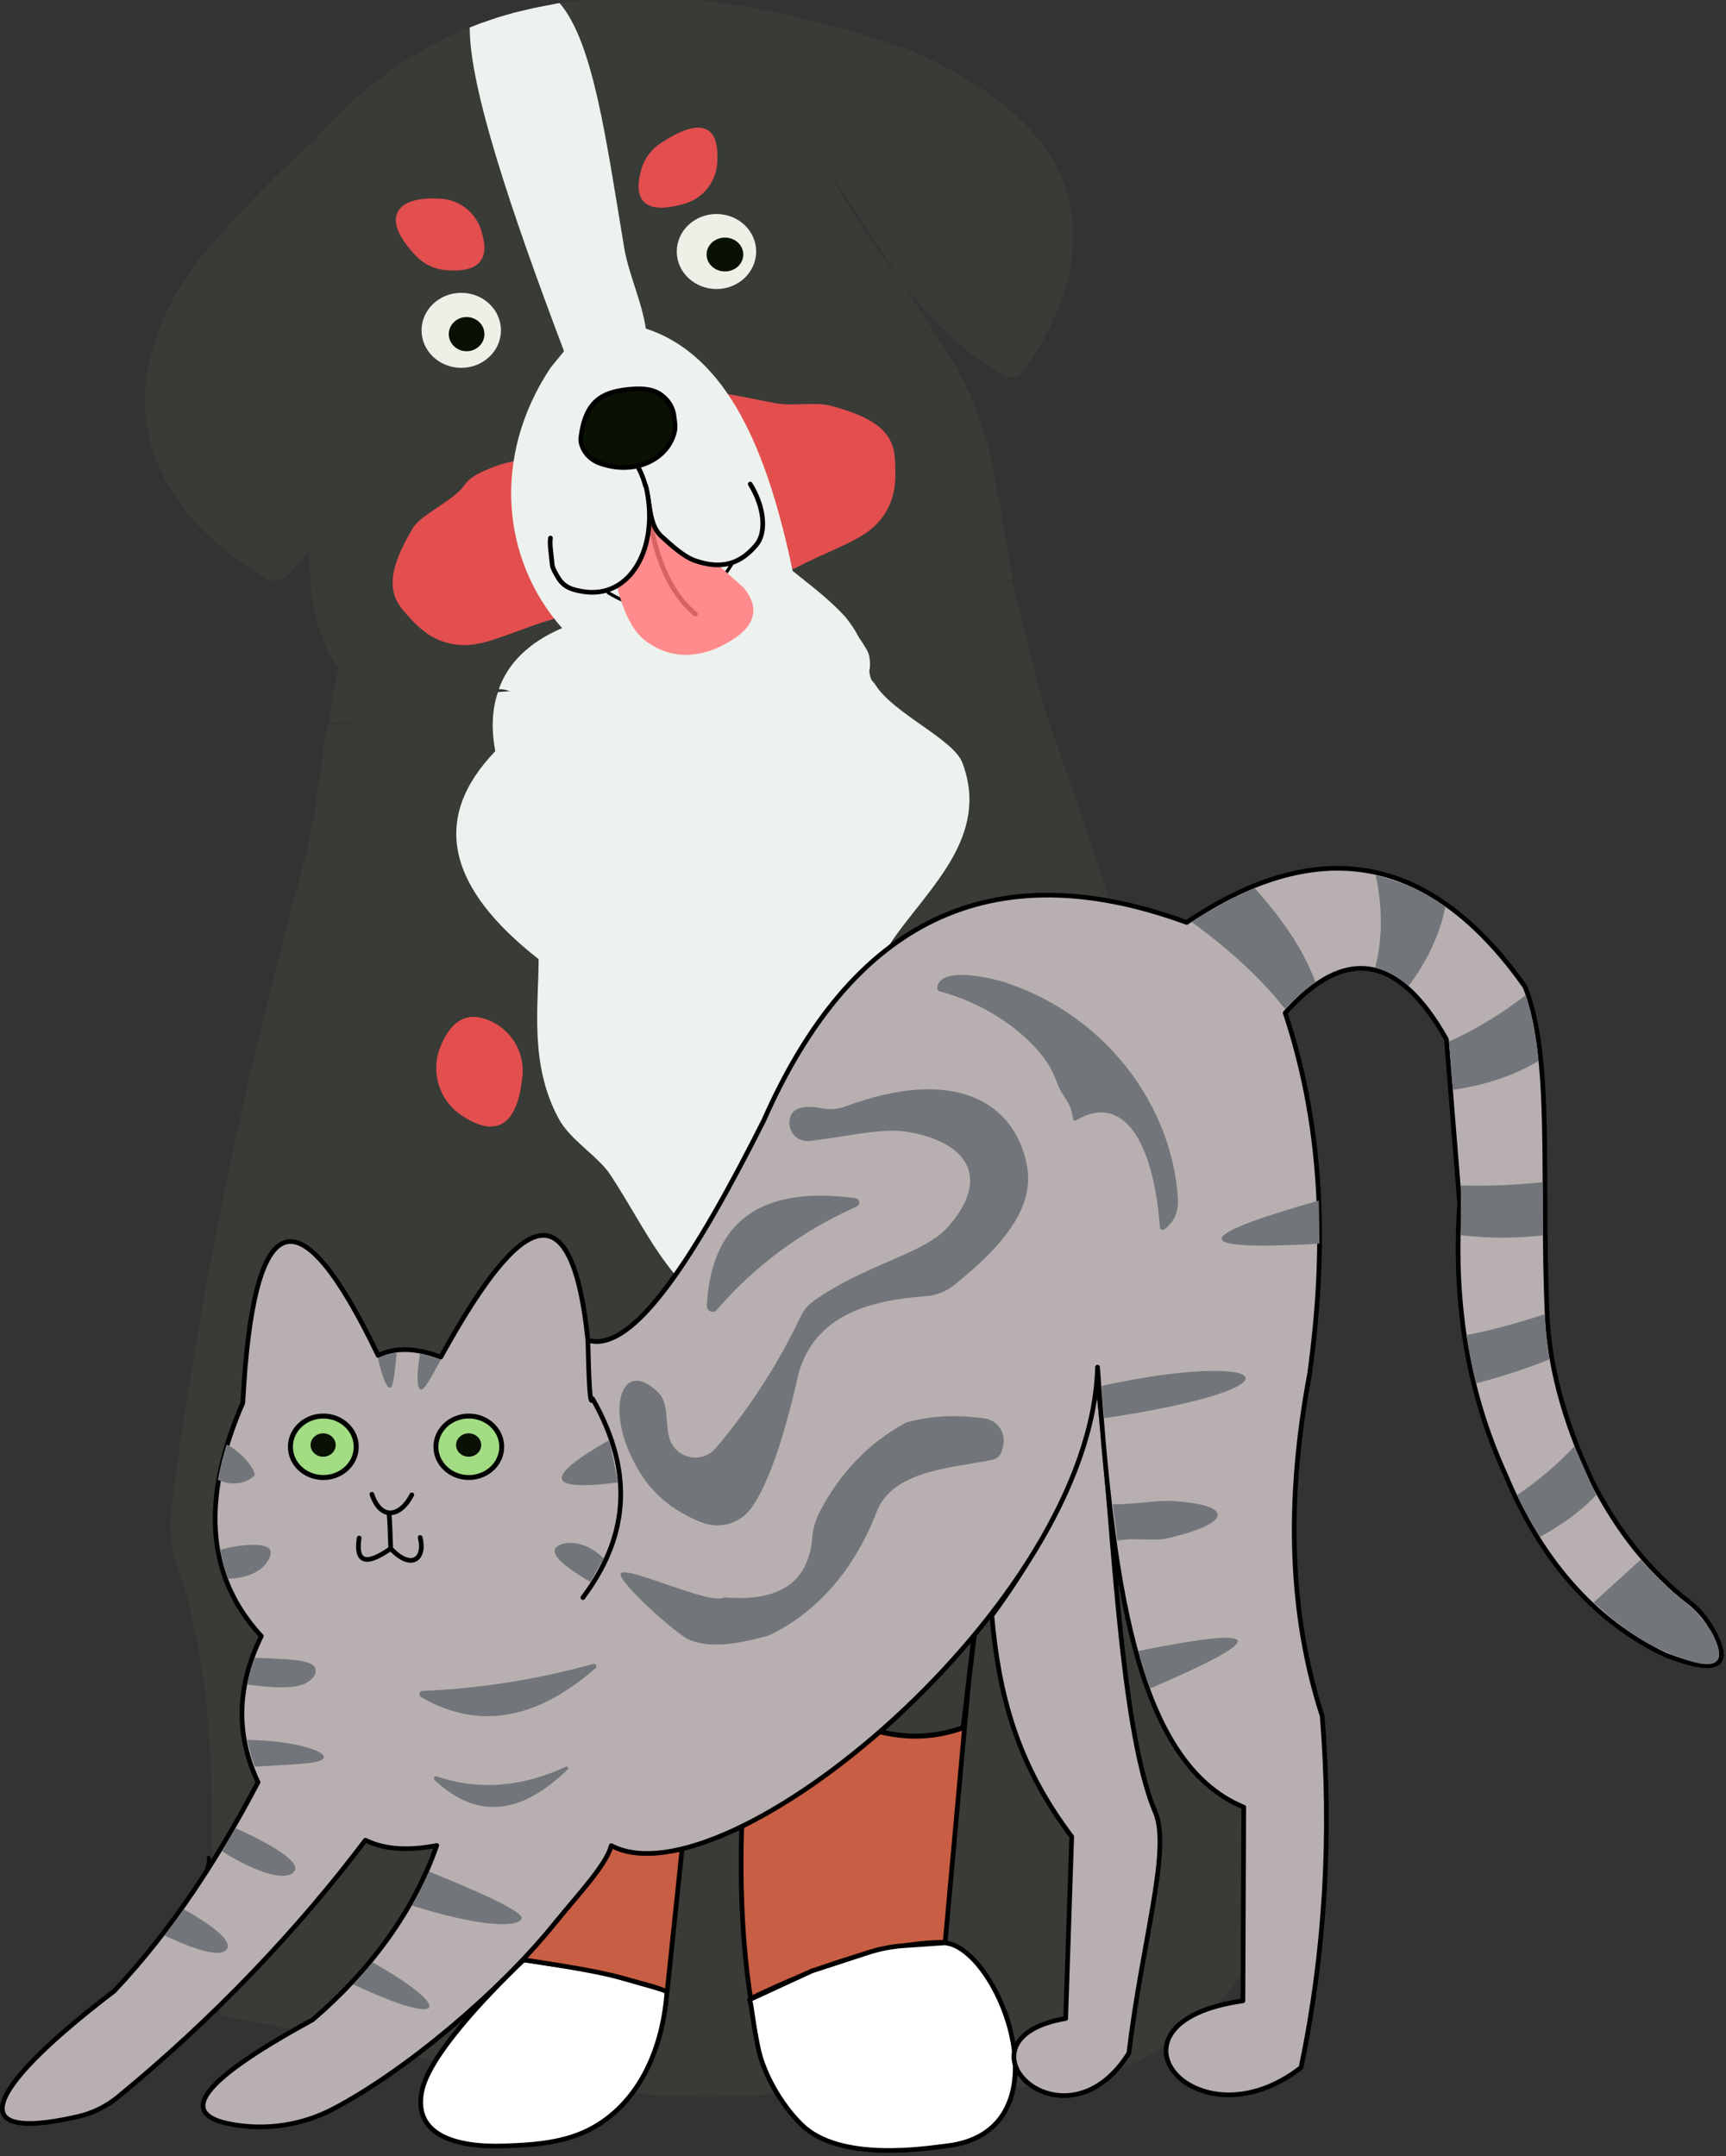 <?xml version="1.0" encoding="UTF-8" standalone="no"?>
<!DOCTYPE svg PUBLIC "-//W3C//DTD SVG 1.1//EN" "http://www.w3.org/Graphics/SVG/1.1/DTD/svg11.dtd">
<svg width="100%" height="100%" viewBox="0 0 369 461" version="1.1" xmlns="http://www.w3.org/2000/svg" xmlns:xlink="http://www.w3.org/1999/xlink" xml:space="preserve" xmlns:serif="http://www.serif.com/" style="fill-rule:evenodd;clip-rule:evenodd;stroke-linecap:round;stroke-linejoin:round;stroke-miterlimit:1.5;">
    <rect x="0" y="0" width="369" height="461" fill="#333333" stroke="none"/>
    <g id="animals">
        <g id="dog-first" transform="matrix(1,0,0,1,-1394.91,-394.125)">
            <g transform="matrix(1,0,0,1,-309.479,-509.639)">
                <path d="M1920.72,1027.78L1927.68,1055.24L1941.86,1096.45L1985.63,1294.47C1985.63,1294.47 1980.87,1304.75 1975.48,1316.38C1966.23,1336.35 1946.47,1349.36 1924.47,1349.95C1899.74,1350.61 1871.32,1351.37 1871.32,1351.37C1826.51,1355.31 1790.82,1341.03 1751.45,1334.77L1749.59,1302.73C1750.2,1277.87 1748.34,1255.86 1742.3,1238.62C1740.89,1234.69 1740.44,1230.49 1740.97,1226.35C1746.9,1180.71 1756.1,1136.5 1769.01,1089.48C1771.81,1079.31 1772.71,1068.98 1774.36,1058.67C1785.28,1058.43 1795.35,1056.03 1805.21,1052.74C1807.01,1052.14 1810.63,1050.41 1810.88,1051.52C1809.58,1055.25 1809.41,1059.7 1810.27,1064.37C1796.24,1078.96 1800.31,1093.79 1819.54,1108.83C1819.54,1118.68 1817.5,1131.28 1823.85,1142.98C1826.33,1147.55 1832.25,1150.96 1834.84,1154.89C1839.9,1162.57 1843.39,1169.92 1848.82,1176.45L1895.17,1104.82C1902.9,1093.63 1916.13,1082.61 1910.12,1066.81C1908.22,1061.81 1895.54,1056.4 1891.59,1050.26C1891.16,1049.5 1890.75,1049.47 1890.53,1048.68C1890.43,1048.35 1890.16,1047.4 1890.28,1046.96C1890.4,1046.53 1890.61,1044.27 1889.72,1042.73C1888.34,1040.33 1886.78,1038.27 1885.08,1036.43L1886.05,1036.27C1889.71,1035.75 1893.28,1034 1896.91,1033.28C1901.72,1032.32 1906.73,1031.61 1911.5,1030.66C1913.78,1030.2 1915.96,1029.36 1918.03,1028.63L1920.72,1027.78Z" style="fill:rgb(56,59,54);"/>
            </g>
            <g transform="matrix(1,0,0,1,-309.479,-509.639)">
                <path d="M1818.37,906.083L1814.18,907.068C1817.12,906.276 1820.13,905.629 1823.2,905.143L1818.37,906.083Z" style="fill:rgb(56,59,54);"/>
            </g>
            <g transform="matrix(1,0,0,1,-309.479,-509.639)">
                <path d="M1803.39,1141.85C1798.73,1138.79 1796.89,1132.84 1799.03,1127.68C1801,1122.88 1803.81,1120.84 1807.56,1121.97C1812.77,1123.46 1816.15,1128.47 1815.58,1133.86C1814.51,1144.35 1810.2,1146.37 1803.39,1141.85Z" style="fill:rgb(227,78,78);stroke:rgb(227,78,78);stroke-width:1px;"/>
            </g>
            <g transform="matrix(1,0,0,1,-309.479,-509.639)">
                <path d="M1885.08,1036.43C1886.78,1038.27 1888.34,1040.33 1889.72,1042.73C1890.61,1044.27 1890.4,1046.53 1890.28,1046.96C1890.16,1047.4 1890.43,1048.35 1890.53,1048.68C1890.75,1049.47 1891.16,1049.5 1891.59,1050.26C1895.54,1056.4 1908.22,1061.81 1910.12,1066.81C1916.13,1082.61 1902.9,1093.63 1895.17,1104.82L1848.82,1176.45C1843.39,1169.92 1839.9,1162.57 1834.84,1154.89C1832.25,1150.96 1826.33,1147.55 1823.85,1142.98C1817.5,1131.28 1819.54,1118.68 1819.54,1108.83C1800.31,1093.79 1796.24,1078.96 1810.27,1064.37C1809.41,1059.7 1809.55,1055.47 1810.85,1051.74C1813.98,1051.44 1817.18,1051.47 1820.17,1050.87C1825.52,1049.8 1830.85,1048.86 1836.27,1047.87C1841.64,1046.9 1847.68,1044.91 1852.75,1043.01C1855.54,1041.96 1859.18,1041.72 1862.1,1041.14C1869.83,1039.59 1877.2,1037.61 1885.08,1036.43Z" style="fill:rgb(237,242,238);"/>
            </g>
            <g transform="matrix(1,0,0,1,-309.479,-509.639)">
                <path d="M1846.99,1329.42C1846.15,1341.41 1841.36,1352.86 1831.35,1358.57C1825.42,1361.95 1818.47,1362.35 1812.21,1362.57C1801.41,1362.95 1792.64,1360 1794.6,1350.76C1796.15,1343.41 1807.64,1331.1 1816.34,1322.79C1816.34,1322.79 1823.95,1323.93 1828.58,1324.62C1830.89,1324.97 1833.17,1325.46 1835.42,1326.11C1839.82,1327.37 1846.99,1329.42 1846.99,1329.42Z" style="fill:white;stroke:black;stroke-width:1px;"/>
            </g>
            <g transform="matrix(1,0,0,1,-309.479,-509.639)">
                <path d="M1906.45,1319.03L1912.32,1254.11C1899.16,1269.82 1882.6,1283.13 1862.97,1294.26C1862.55,1307.44 1863.13,1319.75 1864.87,1331.05C1879.95,1323.74 1894.07,1319.06 1906.45,1319.03Z" style="fill:rgb(200,94,67);stroke:black;stroke-width:1px;"/>
            </g>
            <g transform="matrix(1,0,0,1,-309.479,-509.639)">
                <path d="M1847.01,1329.6L1850.21,1299.08C1843.7,1300.3 1838.23,1300.47 1835.24,1298.17L1815.92,1322.71C1829.02,1324.7 1834.2,1325.67 1839.51,1327.26C1841.75,1327.92 1844.28,1328.42 1847.01,1329.6Z" style="fill:rgb(200,94,67);stroke:black;stroke-width:1px;"/>
            </g>
            <g transform="matrix(1,0,0,1,-309.858,-509.26)">
                <path d="M1907.98,1319C1919.52,1322.53 1932.76,1359.38 1906.94,1362.21C1903.14,1362.63 1884.36,1365.81 1876.07,1357.59C1871.76,1353.32 1868.02,1346.84 1866.84,1341.17C1865.58,1335.09 1865.38,1331.25 1864.99,1330.93L1878.32,1324.78C1878.32,1324.78 1885.64,1322.39 1890.3,1320.87C1892.81,1320.05 1895.4,1319.55 1898.03,1319.37L1906.86,1318.76L1907.98,1319Z" style="fill:white;stroke:black;stroke-width:1px;"/>
            </g>
            <g transform="matrix(1,0,0,1,-309.479,-509.639)">
                <path d="M1892.55,1274.01C1899.61,1267.7 1906.18,1260.62 1912.64,1253.41L1910.33,1273.14C1904.17,1275.31 1898.41,1275.44 1892.55,1274.01Z" style="fill:rgb(56,59,54);stroke:black;stroke-width:1.07px;"/>
            </g>
            <g id="dog-head" transform="matrix(1,0,-0,1,0.172,-0.615)">
                <g transform="matrix(1,0,0,1,-309.479,-509.639)">
                    <path d="M1804.64,910.261C1804.59,923.037 1813.36,949.226 1824.8,979.473L1821.91,983.005C1809.28,1002.04 1811.49,1024.1 1824.38,1038.67C1817.14,1041.78 1812.79,1046.15 1810.9,1051.6C1808.93,1051.73 1808.96,1054.86 1807.13,1055.47C1797.28,1058.76 1785.28,1058.69 1774.38,1058.94C1774.97,1055.17 1775.66,1051.01 1776.59,1047.26C1771.42,1040.19 1770.24,1031.45 1770.43,1022.13C1770.43,1022.13 1768.07,1024.81 1766.15,1026.99C1764.73,1028.6 1762.35,1028.96 1760.52,1027.83C1736.04,1012.71 1728.1,991.055 1742.03,966.776C1745.38,960.934 1749.54,956.364 1755.44,950.039C1759.48,945.719 1764.8,940.293 1770.08,935.615C1770.82,934.963 1771.52,934.263 1772.17,933.521C1781.62,922.789 1792.48,915.108 1804.64,910.261Z" style="fill:rgb(56,59,54);"/>
                </g>
                <g transform="matrix(1,0,0,1,-309.479,-509.639)">
                    <path d="M1823.85,905.04C1845.2,901.664 1869.7,905.116 1896.9,914.425C1898.73,915.052 1900.51,915.783 1902.25,916.617C1921.67,925.924 1933.1,937.945 1933.65,953.431C1933.97,962.302 1931.01,972.311 1923.23,983.593C1922.32,984.927 1920.57,985.394 1919.11,984.693C1911.38,980.67 1903.82,973.476 1896.68,964.241L1880.82,940.059C1885.81,948.963 1891.11,957.21 1896.68,964.241L1905.71,978.012C1911.36,986.625 1915.18,996.308 1916.93,1006.46C1918.28,1014.28 1919.73,1022.71 1920.21,1025.47C1920.32,1026.09 1920.45,1026.71 1920.6,1027.33L1920.78,1028.07L1918.02,1029.21C1915.95,1029.94 1915.43,1033.29 1913.17,1033.74C1908.39,1034.7 1901.92,1036.85 1897.11,1037.81C1893.48,1038.53 1891.39,1038.09 1887.73,1038.61L1884.98,1036.32C1881.49,1032.46 1877.51,1029.54 1873.68,1026.45C1868.33,1000.9 1859.87,980.387 1842.29,974.627C1841.38,968.604 1838.62,963.063 1837.65,957.279C1833.77,934.006 1831.04,913.341 1823.85,905.04Z" style="fill:rgb(56,59,54);"/>
                </g>
                <g transform="matrix(1,0,0,1,-309.479,-509.639)">
                    <path d="M1857.02,989.019L1873.87,1025.49C1880.05,1022.11 1887.23,1019.87 1890.65,1016.68C1895.68,1011.99 1895.25,1006.52 1895.04,1002.58C1894.79,997.574 1891.77,994.235 1881.54,991.575C1878.41,990.761 1873.58,991.806 1869.73,991.04C1861.95,989.492 1855.73,988.249 1857.02,989.019Z" style="fill:rgb(227,78,78);stroke:rgb(227,78,78);stroke-width:1px;"/>
                </g>
                <g transform="matrix(-0.713,0.701,0.701,0.713,2129.89,-1518.08)">
                    <path d="M1853.16,1000.33L1873.87,1025.49C1880.05,1022.11 1887.23,1019.87 1890.65,1016.68C1895.68,1011.99 1895.25,1006.52 1895.04,1002.58C1894.79,997.574 1891.77,994.235 1881.54,991.575C1878.41,990.761 1871.26,993.553 1867.41,992.787C1865.04,992.316 1862.8,993.369 1860.69,994.233C1855.87,996.213 1852.27,999.798 1853.16,1000.33Z" style="fill:rgb(227,78,78);stroke:rgb(227,78,78);stroke-width:1px;"/>
                </g>
                <g transform="matrix(1,0,0,1,-309.479,-509.639)">
                    <path d="M1845.73,935.41C1843.82,936.651 1842.42,938.545 1841.8,940.739C1839.91,947.388 1842.75,949.559 1849.94,947.592C1854.14,946.623 1857.11,942.862 1857.07,938.547C1857.39,931.554 1853.96,930.006 1845.73,935.41Z" style="fill:rgb(227,78,78);stroke:rgb(227,78,78);stroke-width:1px;"/>
                </g>
                <g transform="matrix(6.12323e-17,-1,1,6.12323e-17,549.176,2294.51)">
                    <path d="M1845.48,934.77C1843.77,936.359 1842.72,938.526 1842.52,940.85C1841.95,947.403 1844.28,949.698 1849.65,948.166C1853.8,947.231 1856.76,943.574 1856.81,939.325C1857.24,930.697 1853.3,927.382 1845.48,934.77Z" style="fill:rgb(227,78,78);stroke:rgb(227,78,78);stroke-width:1px;"/>
                </g>
                <g transform="matrix(1,0,0,1,-309.479,-509.639)">
                    <path d="M1823.85,905.04C1831.04,913.341 1833.77,934.006 1837.65,957.279C1838.62,963.063 1841.38,968.604 1842.29,974.627C1859.87,980.387 1868.33,1000.9 1873.68,1026.45C1877.51,1029.54 1881.49,1032.46 1884.98,1036.32C1890.01,1042.57 1891.55,1049 1878.8,1048.56C1875.82,1048.45 1861.98,1045.85 1859.18,1046.9C1854.12,1048.8 1844.65,1049.51 1839.29,1050.49C1833.86,1051.47 1825.1,1053.4 1819.76,1054.47C1816.79,1055.06 1813.95,1051.46 1810.85,1051.75C1812.74,1046.3 1817.14,1041.78 1824.38,1038.67C1811.49,1024.1 1809.28,1002.04 1821.91,983.005L1824.8,979.473C1813.36,949.226 1804.59,923.037 1804.64,910.261L1806.92,909.369C1808.12,908.959 1809.32,908.548 1810.52,908.138L1814.18,907.068L1818.37,906.083L1823.2,905.143L1823.85,905.04Z" style="fill:rgb(237,242,238);"/>
                </g>
                <g id="dog-tongue">
                </g>
                <g transform="matrix(0.118,-0.029,0.029,0.118,1518.01,501.864)">
                    <path d="M15.443,169.784C91.63,245.328 170.412,240.882 238.406,173.139" style="fill:none;stroke:black;stroke-width:5.76px;"/>
                </g>
                <g id="dog-tongue1" serif:id="dog-tongue" transform="matrix(0.109,-0.02,0.02,0.109,1528.11,492.598)">
                    <path d="M-53.189,155.143C-58.716,250.557 -48.832,316.618 -21.607,349.647C15.734,390.932 59.972,399.698 108.23,389.512C191.55,368.545 200.215,333.092 178.997,291.841L120.403,216.395C103.695,192.611 101.154,168.827 109.4,145.043C83.962,141.361 57.786,118.509 30.789,74.276C13.831,111.478 -14.396,138.216 -53.189,155.143Z" style="fill:rgb(255,139,140);stroke:rgb(255,139,140);stroke-width:9.06px;"/>
                    <path d="M30.789,74.276C19.906,186.532 37.739,270.24 81.445,321.669" style="fill:none;stroke:rgb(217,98,100);stroke-width:9.06px;"/>
                </g>
                <g transform="matrix(1,0,0,1,-309.479,-509.639)">
                    <path d="M1840.66,1004.31C1843.91,1010.21 1842.11,1015.87 1845.7,1019.12C1847.87,1021.08 1850.38,1023.39 1852.8,1024.24C1858.73,1026.31 1862.69,1024.75 1865.94,1020.83C1868.02,1018.34 1867.78,1013.03 1864.61,1007.87" style="fill:rgb(237,242,238);stroke:black;stroke-width:1px;"/>
                </g>
                <g transform="matrix(1,0,0,1,-309.479,-509.639)">
                    <path d="M1842.28,1008.24C1845.33,1020.89 1839.23,1032.91 1828.39,1030.77C1827.03,1030.5 1824.93,1030.16 1823.59,1027.96C1823.19,1027.31 1822.36,1025.92 1822.28,1025.17C1822.01,1022.45 1821.69,1020.65 1821.9,1019.41" style="fill:rgb(237,242,238);stroke:black;stroke-width:1px;"/>
                </g>
                <g transform="matrix(1,0,0,1,-309.479,-509.639)">
                    <path d="M1828.59,999.553C1828.39,998.997 1828.33,998.402 1828.41,997.818C1829.42,990.15 1832.86,987.967 1839.66,987.549C1843.72,987.3 1845.44,988.452 1846.69,989.821C1847.63,990.836 1848.2,992.132 1848.33,993.508C1848.47,994.576 1848.65,995.567 1848.47,996.446C1847.24,1002.43 1840.1,1006.16 1832.46,1003.42C1830.72,1002.8 1829.27,1001.53 1828.59,999.553Z" style="fill:rgb(9,17,5);"/>
                    <clipPath id="_clip1">
                        <path d="M1828.59,999.553C1828.39,998.997 1828.33,998.402 1828.41,997.818C1829.42,990.15 1832.86,987.967 1839.66,987.549C1843.72,987.3 1845.44,988.452 1846.69,989.821C1847.63,990.836 1848.2,992.132 1848.33,993.508C1848.47,994.576 1848.65,995.567 1848.47,996.446C1847.24,1002.43 1840.1,1006.16 1832.46,1003.42C1830.72,1002.8 1829.27,1001.53 1828.59,999.553Z"/>
                    </clipPath>
                    <g clip-path="url(#_clip1)">
                        <path d="M1840.66,1004.31L1822,1019.31" style="fill:none;stroke:black;stroke-width:1px;"/>
                    </g>
                    <path d="M1828.59,999.553C1828.39,998.997 1828.33,998.402 1828.41,997.818C1829.42,990.15 1832.86,987.967 1839.66,987.549C1843.72,987.3 1845.44,988.452 1846.69,989.821C1847.63,990.836 1848.2,992.132 1848.33,993.508C1848.47,994.576 1848.65,995.567 1848.47,996.446C1847.24,1002.43 1840.1,1006.16 1832.46,1003.42C1830.72,1002.8 1829.27,1001.53 1828.59,999.553Z" style="fill:none;stroke:black;stroke-width:1px;"/>
                </g>
                <g id="oko-berneńczyka" serif:id="oko berneńczyka" transform="matrix(1.206,0,0,1.22,-589.602,-1033.26)">
                    <ellipse cx="1772.4" cy="1214.57" rx="7.036" ry="6.573" style="fill:rgb(238,239,231);"/>
                    <clipPath id="_clip2">
                        <ellipse cx="1772.4" cy="1214.57" rx="7.036" ry="6.573"/>
                    </clipPath>
                    <g clip-path="url(#_clip2)">
                        <g id="eye-2" transform="matrix(1.301,0,0,1.232,-533.8,-279.998)">
                            <ellipse cx="1773.79" cy="1213.55" rx="2.5" ry="2.407" style="fill:rgb(9,17,5);"/>
                        </g>
                    </g>
                </g>
                <g id="oko-berneńczyka1" serif:id="oko berneńczyka" transform="matrix(1.206,0,0,1.22,-644.166,-1016.41)">
                    <ellipse cx="1772.4" cy="1214.57" rx="7.036" ry="6.573" style="fill:rgb(238,239,231);"/>
                    <clipPath id="_clip3">
                        <ellipse cx="1772.4" cy="1214.57" rx="7.036" ry="6.573"/>
                    </clipPath>
                    <g clip-path="url(#_clip3)">
                        <g id="eye-1" transform="matrix(1.263,0,0,1.245,-466.948,-295.633)">
                            <ellipse cx="1773.79" cy="1213.55" rx="2.5" ry="2.407" style="fill:rgb(9,17,5);"/>
                        </g>
                    </g>
                </g>
            </g>
        </g>
        <g id="cat-right" transform="matrix(1,0,0,1,-1394.91,-394.125)">
            <g transform="matrix(1,0,0,1,-309.479,-509.639)">
                <path d="M1938.97,1199.21C1942.13,1221.83 1943.35,1272.78 1951.47,1291.44C1954.66,1299.59 1948.56,1318.95 1945.73,1342.73C1931.69,1365.06 1906.54,1339.71 1932.22,1335.32L1933.51,1296.44C1921.67,1280.78 1917.89,1265.81 1916.43,1249.16C1930.02,1230.71 1936.05,1214.5 1938.97,1199.21Z" style="fill:rgb(184,176,176);stroke:black;stroke-width:1px;"/>
            </g>
            <g transform="matrix(1,0,0,1,-309.479,-509.639)">
                <path d="M2065.47,1246.26C2067.31,1247.68 2068.87,1249.44 2070.06,1251.45C2075.07,1259.87 2072.12,1262.12 2060.52,1257.64C2044.82,1250.26 2033.53,1236.63 2026.31,1219.22C2017.6,1200.21 2015.13,1180.8 2016.44,1161.02L2013.62,1125.98C2003.34,1107.7 1991.83,1106.07 1979.15,1120.33C1987.68,1145.95 1987.87,1172.02 1984.35,1197.63C1979.22,1224.98 1980.13,1249.32 1987.06,1270.64C1989.08,1295.69 1987.75,1320.75 1982.54,1345.8C1959.95,1363.37 1937.36,1336.13 1970.11,1331.55L1970.29,1290.14C1946.59,1280.42 1942.14,1239.68 1939.03,1196.05C1937.71,1246.69 1859.72,1311.3 1835.06,1298.36C1834.09,1302.46 1827.53,1309.33 1823.21,1314.71C1811.06,1329.83 1790.95,1346.6 1775.7,1354.62C1769.01,1358.13 1761.33,1359.31 1753.9,1357.94C1743.22,1355.99 1745.12,1349.83 1771.2,1335.61C1783.26,1325.33 1792.81,1312.55 1797.76,1298.33C1792.13,1299.42 1786.92,1299.35 1782.5,1297.2C1768.12,1316.28 1750.1,1335.28 1729.62,1352.09C1727.08,1354.17 1724.07,1355.63 1720.86,1356.34C1694.36,1362.33 1703.5,1348.72 1728.77,1329.48C1741.18,1316.32 1750.99,1301.07 1759.55,1284.81C1754.61,1274.4 1755.15,1263.98 1760.25,1253.57C1747.9,1240.21 1747.81,1223.22 1756.3,1203.69C1758.55,1161.05 1768.31,1158.28 1785.23,1193.56C1789.04,1191.74 1793.53,1191.96 1798.61,1193.92C1813.92,1166.16 1826.34,1154.38 1830.07,1190.31C1839.79,1193.26 1853.14,1172.19 1867.68,1143.3C1886.44,1100.75 1916.19,1085.66 1958.09,1100.98C1985.14,1082.77 2009.54,1085.11 2030.42,1114.73C2036.38,1129.59 2033.92,1155.34 2035.12,1184.16C2035.49,1194.89 2038.36,1206.87 2044.89,1220.69C2050.43,1231.51 2057.34,1239.95 2065.47,1246.26Z" style="fill:rgb(184,176,176);stroke:black;stroke-width:1px;"/>
            </g>
            <g transform="matrix(1,0,0,1,-309.479,-509.639)">
                <path d="M1792.43,1223.36C1790.04,1228.06 1785.8,1228.94 1783.9,1223.24" style="fill:none;stroke:black;stroke-width:1px;"/>
            </g>
            <g transform="matrix(1,0,0,1,-309.479,-509.639)">
                <path d="M1787.55,1227.39C1787.81,1229.5 1787.8,1232.61 1787.92,1234.85C1792.34,1239.57 1795.4,1237.03 1794.21,1232.48" style="fill:none;stroke:black;stroke-width:1px;"/>
            </g>
            <g transform="matrix(1,0,0,1,-309.479,-509.639)">
                <path d="M1787.92,1234.85C1782.35,1238.76 1780.42,1237.55 1781.17,1232.6" style="fill:none;stroke:black;stroke-width:1px;"/>
            </g>
            <g transform="matrix(1,0,0,1,-309.479,-509.639)">
                <path d="M1830.07,1190.31C1830.26,1198.14 1830.49,1204.9 1831.07,1202.81C1840.5,1219.35 1838.13,1233.13 1829,1245.33" style="fill:none;stroke:black;stroke-width:1px;"/>
            </g>
            <g transform="matrix(1,0,0,1,-277.261,-511.12)">
                <ellipse cx="1772.4" cy="1214.57" rx="7.036" ry="6.573" style="fill:rgb(162,220,131);"/>
                <clipPath id="_clip4">
                    <ellipse cx="1772.4" cy="1214.57" rx="7.036" ry="6.573"/>
                </clipPath>
                <g clip-path="url(#_clip4)">
                    <g transform="matrix(1.074,0,0,1.038,-132.688,-45.472)">
                        <ellipse cx="1773.79" cy="1213.55" rx="2.5" ry="2.407" style="fill:rgb(9,17,5);"/>
                    </g>
                </g>
                <ellipse cx="1772.4" cy="1214.57" rx="7.036" ry="6.573" style="fill:none;stroke:black;stroke-width:1.05px;"/>
            </g>
            <g transform="matrix(1,0,0,1,-308.368,-511.12)">
                <ellipse cx="1772.4" cy="1214.57" rx="7.036" ry="6.573" style="fill:rgb(162,220,131);"/>
                <clipPath id="_clip5">
                    <ellipse cx="1772.4" cy="1214.57" rx="7.036" ry="6.573"/>
                </clipPath>
                <g clip-path="url(#_clip5)">
                    <g transform="matrix(1.074,0,0,1.038,-132.688,-45.472)">
                        <ellipse cx="1773.79" cy="1213.55" rx="2.5" ry="2.407" style="fill:rgb(9,17,5);"/>
                    </g>
                </g>
                <ellipse cx="1772.4" cy="1214.57" rx="7.036" ry="6.573" style="fill:none;stroke:black;stroke-width:1.07px;"/>
            </g>
            <g transform="matrix(1,0,0,1,-309.479,-509.639)">
                <path d="M2045.63,1223.44C2042.32,1226.9 2038.27,1229.83 2033.65,1232.34C2031.83,1229.59 2030.21,1226.6 2028.71,1223.44C2033.31,1220.28 2037.42,1216.82 2040.99,1213L2045.63,1223.44Z" style="fill:rgb(114,118,123);"/>
            </g>
            <g transform="matrix(1,0,0,1,-309.479,-509.639)">
                <path d="M2017.9,1189.21C2023.44,1188.16 2029.04,1186.56 2034.65,1184.74C2034.83,1188.03 2035.07,1191.29 2035.7,1194.38C2030.45,1196.49 2025.23,1198.14 2019.98,1199.54C2019.13,1196.16 2018.42,1192.72 2017.9,1189.21Z" style="fill:rgb(114,118,123);"/>
            </g>
            <g transform="matrix(1,0,0,1,-309.479,-509.639)">
                <path d="M2016.7,1157.21C2022.5,1157.37 2028.34,1157.13 2034.21,1156.52L2034.22,1167.9C2028.28,1168.54 2022.44,1168.57 2016.7,1167.85L2016.7,1157.21Z" style="fill:rgb(114,118,123);"/>
            </g>
            <g transform="matrix(1,0,0,1,-309.479,-509.639)">
                <path d="M2030.61,1116.5C2025.32,1120.56 2019.64,1124.06 2014.15,1126.41L2015.01,1136.78C2021.34,1135.84 2027.56,1134.05 2033.28,1130.6C2032.91,1125.9 2031.98,1121.2 2030.61,1116.5Z" style="fill:rgb(114,118,123);"/>
            </g>
            <g transform="matrix(1,0,0,1,-309.479,-509.639)">
                <path d="M1796.13,1303.91C1810.68,1309.8 1816.96,1313.09 1815.83,1314.16C1814.28,1316.12 1805.38,1315.25 1792.47,1311.18C1793.84,1308.7 1795.1,1306.26 1796.13,1303.91Z" style="fill:rgb(114,118,123);"/>
            </g>
            <g transform="matrix(1,0,0,1,-309.479,-509.639)">
                <path d="M1998.5,1090.89C2003.47,1092.21 2008.33,1093.88 2013.39,1097.7C2012.18,1103.59 2009.54,1109.21 2005.53,1114.59C2003.56,1112.86 2001.31,1111.44 1998.4,1110.61C2000.07,1104.04 1999.89,1097.47 1998.5,1090.89Z" style="fill:rgb(114,118,123);"/>
            </g>
            <g transform="matrix(1,0,0,1,-309.479,-509.639)">
                <path d="M1972.61,1093.65C1978.34,1099.99 1982.97,1106.6 1985.61,1113.7C1983.12,1115.55 1980.96,1117.49 1979.14,1119.51C1973.65,1112.55 1966.82,1106.46 1959.16,1100.91C1963.04,1098.25 1967.56,1095.9 1972.61,1093.65Z" style="fill:rgb(114,118,123);"/>
            </g>
            <g transform="matrix(1,0,0,1,-309.479,-509.639)">
                <path d="M1986.34,1160.44C1974.41,1163.84 1966.57,1166.6 1965.65,1168.28C1964.73,1169.96 1970.73,1170.57 1986.49,1169.66L1986.34,1160.44Z" style="fill:rgb(114,118,123);"/>
            </g>
            <g transform="matrix(1,0,0,1,-309.479,-509.639)">
                <path d="M1953.39,1166.59C1953.21,1166.74 1952.95,1166.78 1952.73,1166.69C1952.51,1166.6 1952.36,1166.39 1952.35,1166.15C1951.04,1148.08 1944.64,1137.17 1934.32,1143.35C1933.79,1143.67 1933.66,1142.26 1933.55,1141.64C1933.2,1139.63 1931.4,1137.8 1930.68,1136C1929.46,1132.95 1928.79,1131.38 1926.76,1128.94C1922.12,1123.33 1914.43,1118.19 1905.34,1115.73C1904.95,1115.63 1904.71,1115.26 1904.76,1114.86C1905.4,1110.41 1915.68,1112.6 1919.65,1113.93C1940.99,1121.09 1954.96,1140.28 1956.2,1159.88C1956.41,1163.34 1955.2,1165.03 1953.39,1166.59Z" style="fill:rgb(114,118,123);"/>
            </g>
            <g transform="matrix(1,0,0,1,-308.859,-509.777)">
                <path d="M1939.33,1200.19C1957.13,1196.32 1968.59,1196.36 1969.93,1198.2C1971.28,1200.05 1962.51,1203.72 1939.87,1207.12C1939.62,1204.88 1939.43,1202.58 1939.33,1200.19Z" style="fill:rgb(114,118,123);"/>
            </g>
            <g transform="matrix(1,0,0,1,-309.743,-509.639)">
                <path d="M1942.54,1225.38C1947.32,1225.41 1951.65,1224.52 1954.91,1224.68C1968.32,1225.34 1968.6,1229.38 1954.14,1232.67C1951.25,1233.33 1947.58,1232.44 1943.52,1233.16L1942.54,1225.38Z" style="fill:rgb(114,118,123);"/>
            </g>
            <g transform="matrix(1,0,0,1,-310.271,-509.155)">
                <path d="M1948.57,1256.25C1959.76,1254.03 1967.61,1252.84 1969.43,1253.72C1971.26,1254.6 1966.45,1257.68 1951.1,1264.26C1950.13,1261.69 1949.29,1259.02 1948.57,1256.25Z" style="fill:rgb(114,118,123);"/>
            </g>
            <g transform="matrix(1,0,0,1,-309.479,-509.639)">
                <path d="M1875.56,1185.22C1876.15,1183.95 1877.05,1182.85 1878.19,1182.02C1889.29,1174.06 1901.82,1171.93 1906.97,1166.17C1915.94,1156.15 1911.99,1148.1 1898.47,1145.77C1893.04,1144.83 1885.86,1146.73 1877.45,1147.71C1876.11,1147.86 1874.8,1147.3 1873.97,1146.24C1873.14,1145.18 1872.91,1143.78 1873.37,1142.51C1874.1,1140.45 1876.59,1140.02 1880.32,1140.76C1881.92,1141.05 1883.57,1140.9 1885.1,1140.33C1909.26,1131.38 1921.35,1140.04 1923.87,1152.62C1925.28,1159.65 1922.31,1167.45 1908.33,1178.55C1906.59,1179.93 1904.48,1180.75 1902.27,1180.9C1889.36,1181.82 1878.75,1185.38 1875.21,1197.07C1872.32,1209.82 1869.1,1220.24 1865.17,1225.98C1862.79,1229.45 1858.32,1230.82 1854.41,1229.26C1845.09,1225.57 1841.28,1219.66 1838.83,1214.02C1834.33,1203.66 1837.78,1194.23 1845.2,1201.56C1847.36,1203.68 1846.65,1208.34 1847.43,1210.98C1847.49,1211.19 1847.56,1211.4 1847.63,1211.6C1848.33,1213.53 1849.99,1214.94 1852.01,1215.3C1854.02,1215.67 1856.07,1214.93 1857.4,1213.38C1865.45,1203.87 1871.3,1194.24 1875.56,1185.22Z" style="fill:rgb(114,118,123);"/>
            </g>
            <g transform="matrix(1,0,0,1,-309.479,-509.639)">
                <path d="M1855.5,1182.94C1855.47,1183.47 1855.78,1183.95 1856.27,1184.14C1856.76,1184.34 1857.31,1184.2 1857.65,1183.8C1865.97,1174.17 1875.99,1166.89 1887.54,1161.72C1887.92,1161.55 1888.15,1161.15 1888.09,1160.74C1888.03,1160.32 1887.71,1160 1887.29,1159.94C1866.94,1157.17 1856.48,1164.98 1855.5,1182.94Z" style="fill:rgb(114,118,123);"/>
            </g>
            <g transform="matrix(1,0,0,1,-309.479,-509.639)">
                <path d="M2055.14,1237.22C2057.06,1239.37 2058.87,1241.37 2060.74,1243C2063.52,1245.42 2065.89,1247.28 2067.42,1248.7C2067.55,1248.83 2067.95,1249.55 2068.09,1249.69C2068.57,1250.22 2069.01,1250.87 2069.37,1251.35C2069.76,1251.89 2070.17,1252.37 2070.43,1252.88C2074.17,1260.11 2070.95,1261.67 2059.81,1256.62C2059.4,1256.44 2058.89,1256.22 2058.45,1256.01C2055.88,1254.8 2053.27,1253.09 2050.8,1251.16C2049.9,1250.45 2048.97,1249.79 2048.11,1249.02C2047.51,1248.48 2045.74,1246.87 2045.08,1246.38L2055.14,1237.22Z" style="fill:rgb(114,118,123);"/>
            </g>
            <g transform="matrix(1,0,0,1,-309.479,-509.639)">
                <path d="M1794.72,1265.28C1794.4,1265.29 1794.14,1265.51 1794.06,1265.81C1793.98,1266.11 1794.12,1266.43 1794.38,1266.59C1806.25,1273.51 1818.66,1271.82 1831.71,1260.42C1831.9,1260.26 1831.95,1259.99 1831.83,1259.78C1831.72,1259.56 1831.47,1259.45 1831.23,1259.52C1819.39,1262.76 1807.24,1264.77 1794.72,1265.28Z" style="fill:rgb(114,118,123);"/>
            </g>
            <g transform="matrix(0.469,-3.31361e-34,0,0.43,606.86,136.308)">
                <path d="M1783.59,1317.77C1792.39,1322.73 1797.01,1331.94 1796.3,1333.07C1795.59,1334.21 1789.54,1340.07 1779.57,1335.4C1780.53,1329.52 1781.89,1323.65 1783.59,1317.77Z" style="fill:rgb(114,118,123);"/>
            </g>
            <g transform="matrix(1,0,0,1,-331.669,-575.39)">
                <path d="M1781.04,1323.95C1790.54,1324.31 1794.94,1324.45 1793.93,1327.55C1792.6,1329.66 1790.22,1331.18 1779.47,1329.66C1779.8,1327.76 1780.34,1325.85 1781.04,1323.95Z" style="fill:rgb(114,118,123);"/>
            </g>
            <g transform="matrix(1,0,0,1,-309.666,-509.755)">
                <path d="M1784.22,1323.44C1793.02,1328.4 1797.01,1331.94 1796.3,1333.07C1795.59,1334.21 1790.07,1332.83 1780.1,1328.15C1781.56,1326.63 1782.92,1325.04 1784.22,1323.44Z" style="fill:rgb(114,118,123);"/>
            </g>
            <g transform="matrix(1,0,0,1,-337.173,-538.194)">
                <path d="M1782.43,1323.18C1792.04,1327.5 1796.34,1330.77 1794.95,1332.45C1793.79,1334.2 1788.7,1333.83 1779.5,1328.11L1782.43,1323.18Z" style="fill:rgb(114,118,123);"/>
            </g>
            <g transform="matrix(1,0,0,1,-349.988,-520.218)">
                <path d="M1784.24,1322.57C1793.04,1327.53 1794.14,1329.9 1793.43,1331.04C1792.72,1332.17 1790.07,1332.86 1780.11,1328.18L1784.24,1322.57Z" style="fill:rgb(114,118,123);"/>
            </g>
            <g transform="matrix(0.88,-0.475,0.475,0.88,-748.414,448.561)">
                <path d="M1781.78,1322.6C1790.57,1327.56 1795.13,1332.47 1794.43,1333.6C1793.72,1334.73 1790.45,1333.09 1780.49,1328.42C1780.69,1326.42 1781.22,1324.54 1781.78,1322.6Z" style="fill:rgb(114,118,123);"/>
            </g>
            <g transform="matrix(1,-7.70372e-34,0,1,-336.399,-600.848)">
                <path d="M1778.5,1326.34C1780.95,1325.48 1788.28,1324.37 1789.11,1326.45C1789.61,1327.69 1787.77,1332.3 1780.04,1332.51C1779.24,1330.35 1778.68,1328.27 1778.5,1326.34Z" style="fill:rgb(114,118,123);"/>
            </g>
            <g transform="matrix(1,0,0,1,-309.479,-509.639)">
                <path d="M1825.77,1282.04C1825.88,1281.92 1825.9,1281.74 1825.8,1281.6C1825.71,1281.46 1825.53,1281.42 1825.38,1281.49C1816.06,1285.8 1806.84,1286.63 1797.74,1283.57C1797.54,1283.5 1797.32,1283.58 1797.21,1283.76C1797.1,1283.94 1797.13,1284.17 1797.29,1284.32C1806.54,1293.05 1816.05,1291.57 1825.77,1282.04Z" style="fill:rgb(114,118,123);"/>
            </g>
            <g transform="matrix(1,0,0,1,-309.259,-510.3)">
                <path d="M1798.39,1195.22C1796.28,1198.96 1794.92,1201.72 1794.11,1201.5C1793.29,1201.28 1793.19,1198.87 1793.94,1193.86C1795.55,1194.1 1797.03,1194.55 1798.39,1195.22Z" style="fill:rgb(114,118,123);"/>
            </g>
            <g transform="matrix(1,0,0,1,-308.144,-509.459)">
                <path d="M1787.87,1192.82C1787.47,1196.9 1787.16,1200.19 1786.46,1200.29C1785.76,1200.39 1784.89,1198.37 1783.84,1193.93C1785.18,1193.34 1786.52,1192.88 1787.87,1192.82Z" style="fill:rgb(114,118,123);"/>
            </g>
            <g transform="matrix(1,0,0,1,-309.479,-509.639)">
                <path d="M1834.65,1211.64C1827.76,1215.55 1824.28,1218.33 1824.5,1219.87C1824.72,1221.41 1828.64,1221.73 1836.54,1220.71L1834.65,1211.64Z" style="fill:rgb(114,118,123);"/>
            </g>
            <g transform="matrix(1,0,0,1,-309.479,-509.639)">
                <path d="M1833.46,1236.96C1829.99,1233.5 1826.06,1233.12 1824.04,1234.08C1821.57,1235.26 1823.15,1237.6 1830.6,1241.98L1833.46,1236.96Z" style="fill:rgb(114,118,123);"/>
            </g>
            <g transform="matrix(1,0,0,1,-309.479,-509.639)">
                <path d="M1914.84,1207.01C1916.1,1207.18 1917.24,1207.85 1918.01,1208.87C1918.78,1209.88 1919.11,1211.16 1918.93,1212.43C1918.71,1214.1 1918.15,1215.51 1916.64,1215.84C1908.47,1217.62 1895.29,1217.93 1891.82,1226.97C1886.64,1240.47 1877.98,1249.12 1868.66,1253.47C1857.93,1256.45 1854.21,1255.29 1851.76,1254.35C1849.21,1253.38 1836.08,1241.62 1837.13,1240.16C1838.37,1238.43 1856.53,1247.12 1859.21,1245.29C1871.54,1246.32 1877.31,1241.62 1878.03,1232.51C1878.19,1230.58 1878.74,1228.71 1879.63,1226.99C1883.85,1218.92 1889.81,1212.4 1898.06,1207.91C1904.24,1206.2 1909.75,1206.32 1914.84,1207.01Z" style="fill:rgb(114,118,123);"/>
            </g>
            <path d="M1439.54,791.285C1439.67,791.973 1439.29,794.121 1438.5,794.925" style="fill:none;stroke:black;stroke-width:0.8px;"/>
        </g>
    </g>
</svg>
